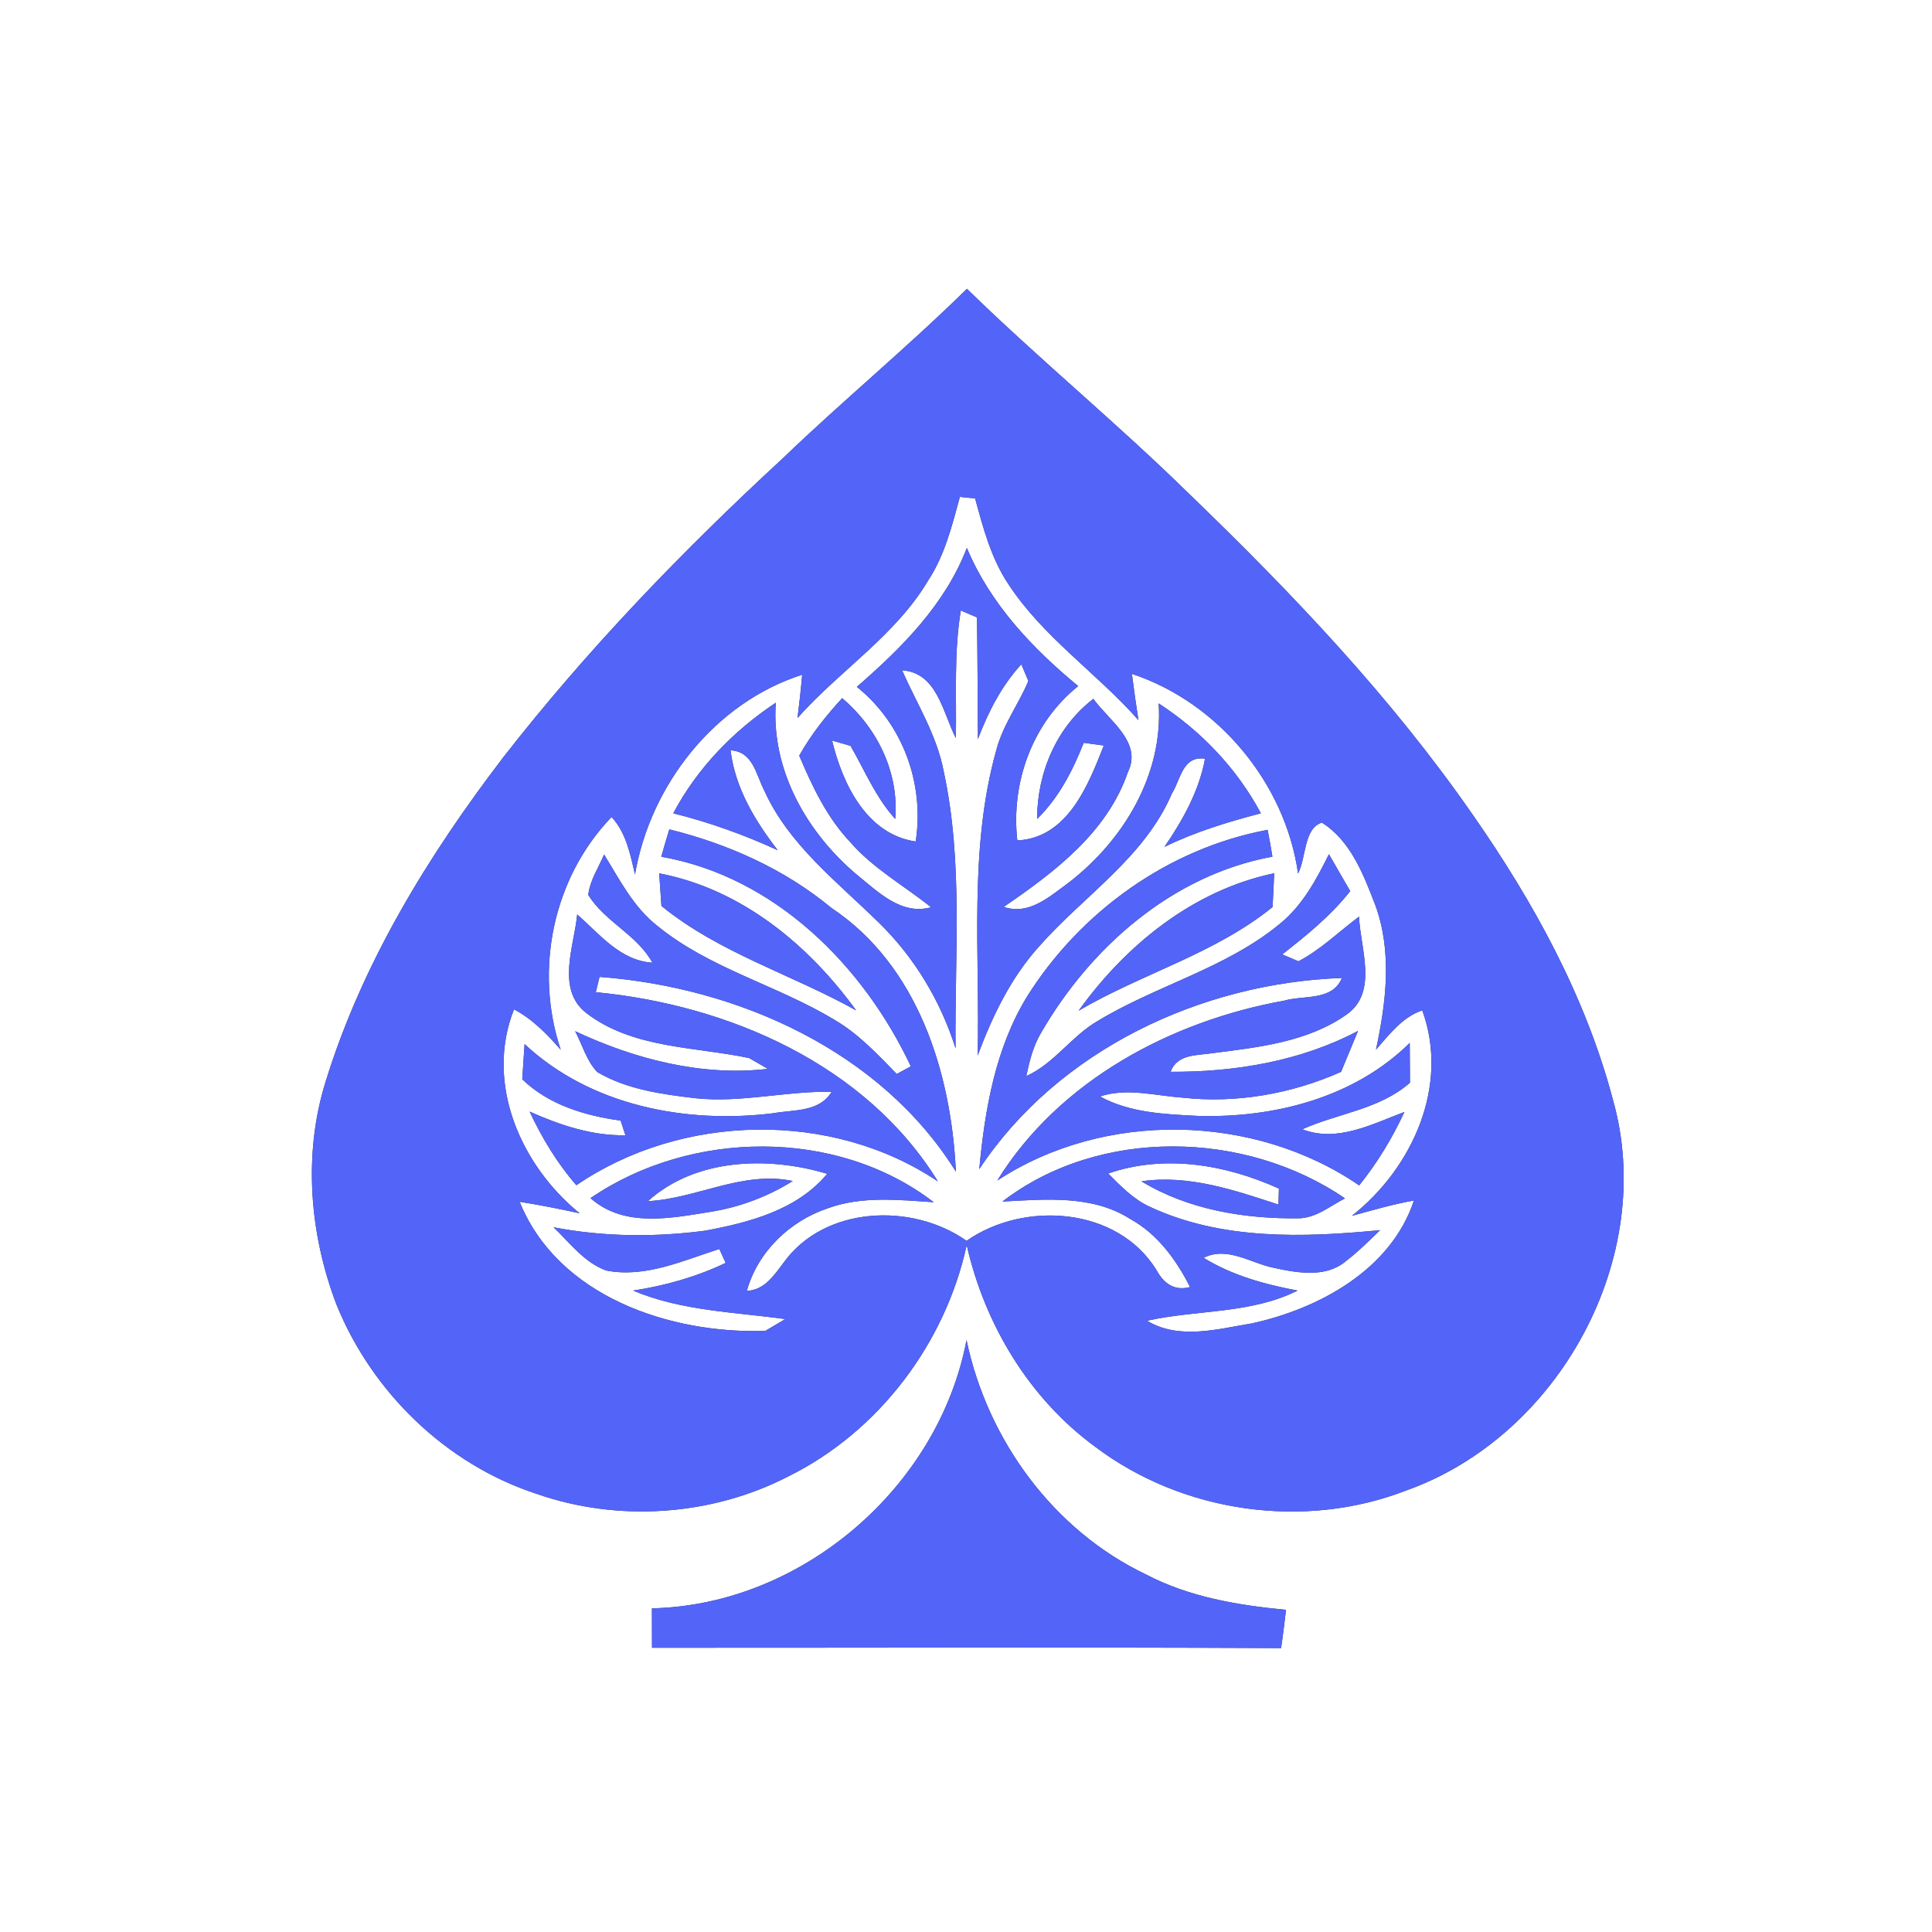 <?xml version="1.0" encoding="UTF-8" ?>
<!DOCTYPE svg PUBLIC "-//W3C//DTD SVG 1.1//EN" "http://www.w3.org/Graphics/SVG/1.1/DTD/svg11.dtd">
<svg width="250pt" height="250pt" viewBox="0 0 250 250" version="1.1" xmlns="http://www.w3.org/2000/svg">
<rect x="0" y="0" width="250" height="250" fill="#333333" stroke="none"/>
<g id="#ffffffff">
<path fill="#ffffff" opacity="1.00" d=" M 0.00 0.00 L 250.00 0.00 L 250.00 250.00 L 0.00 250.00 L 0.00 0.00 M 101.28 59.32 C 88.28 71.31 75.96 84.08 65.09 98.04 C 55.39 110.73 46.88 124.61 42.14 139.95 C 39.20 149.35 40.06 159.66 43.53 168.79 C 48.12 180.13 57.70 189.45 69.37 193.28 C 79.95 196.99 92.03 196.19 102.00 191.05 C 113.71 185.26 122.32 173.84 125.09 161.11 C 127.43 171.39 133.17 180.96 141.73 187.22 C 153.03 195.75 168.75 198.00 181.96 192.87 C 201.73 185.85 214.48 162.66 208.71 142.30 C 205.18 128.95 198.42 116.67 190.56 105.41 C 180.03 90.24 167.25 76.81 153.99 64.02 C 144.65 54.84 134.49 46.52 125.12 37.37 C 117.42 44.95 109.07 51.83 101.28 59.32 M 84.36 208.12 C 84.37 209.82 84.37 211.52 84.37 213.22 C 111.50 213.23 138.64 213.13 165.77 213.26 C 166.02 211.62 166.21 209.96 166.41 208.31 C 160.19 207.72 153.90 206.67 148.30 203.74 C 136.31 198.02 127.78 186.33 125.07 173.41 C 121.44 192.44 103.79 207.68 84.36 208.12 Z" />
<path fill="#ffffff" opacity="1.00" d=" M 124.21 64.30 C 124.70 64.35 125.69 64.45 126.18 64.50 C 127.22 68.31 128.24 72.22 130.46 75.55 C 134.95 82.44 141.93 87.09 147.32 93.19 C 147.00 91.20 146.72 89.20 146.47 87.20 C 157.65 90.90 166.31 101.36 167.97 113.03 C 169.04 110.95 168.70 107.17 171.05 106.45 C 174.76 108.76 176.46 113.21 177.97 117.14 C 180.17 123.18 179.37 129.69 178.05 135.83 C 179.79 133.86 181.44 131.62 184.04 130.74 C 187.60 140.51 182.75 151.18 174.93 157.33 C 177.59 156.61 180.24 155.82 182.96 155.35 C 179.99 164.31 170.69 169.34 161.98 171.25 C 157.52 171.98 152.58 173.41 148.42 170.90 C 154.90 169.46 161.81 170.05 167.91 167.00 C 163.68 166.20 159.45 165.05 155.75 162.76 C 158.84 161.21 161.88 163.49 164.90 164.07 C 167.92 164.73 171.61 165.37 174.17 163.18 C 175.75 161.97 177.16 160.56 178.59 159.18 C 168.63 160.15 158.10 160.49 148.81 156.17 C 146.67 155.20 145.03 153.48 143.40 151.85 C 150.70 149.33 158.61 150.69 165.49 153.80 C 165.48 154.32 165.45 155.35 165.43 155.87 C 159.71 154.00 153.82 151.97 147.70 152.86 C 153.79 156.56 161.06 157.73 168.08 157.65 C 170.33 157.59 172.13 156.05 174.04 155.07 C 161.16 146.25 142.28 145.83 129.71 155.48 C 135.27 155.19 141.34 154.59 146.26 157.74 C 149.78 159.68 152.21 163.02 153.99 166.54 C 151.94 167.10 150.56 166.04 149.63 164.32 C 144.58 156.16 132.53 155.36 125.07 160.56 C 118.01 155.58 106.67 156.04 101.39 163.40 C 100.15 165.03 98.94 166.93 96.64 167.04 C 98.05 161.98 102.19 158.00 107.12 156.35 C 111.51 154.75 116.27 155.26 120.83 155.57 C 108.25 145.90 89.33 146.19 76.41 155.04 C 80.78 158.90 86.80 157.63 92.01 156.80 C 95.77 156.19 99.37 154.83 102.59 152.82 C 96.06 151.46 90.17 155.10 83.84 155.43 C 90.02 149.85 99.41 149.60 107.04 151.89 C 103.14 156.58 96.99 158.18 91.25 159.25 C 84.74 160.11 78.09 160.05 71.63 158.81 C 73.74 160.82 75.60 163.37 78.43 164.40 C 83.48 165.40 88.37 163.12 93.08 161.62 L 93.90 163.42 C 90.11 165.23 86.06 166.37 81.92 167.00 C 88.18 169.64 94.99 169.77 101.61 170.69 C 100.97 171.07 99.69 171.83 99.04 172.21 C 86.76 172.64 72.20 167.78 67.24 155.51 C 69.85 155.92 72.43 156.44 75.01 157.00 C 67.39 150.81 62.72 140.19 66.51 130.61 C 68.90 131.86 70.79 133.83 72.56 135.84 C 69.10 125.51 71.55 113.59 79.14 105.72 C 81.03 107.78 81.56 110.54 82.17 113.16 C 84.14 101.58 92.50 90.92 103.80 87.31 C 103.64 89.18 103.43 91.05 103.20 92.91 C 108.64 86.77 115.88 82.25 120.12 75.09 C 122.26 71.83 123.19 68.01 124.21 64.30 M 110.87 88.88 C 116.81 93.62 119.65 101.42 118.49 108.89 C 112.13 107.96 109.03 101.43 107.67 95.83 C 108.27 96.00 109.46 96.34 110.06 96.51 C 111.90 99.71 113.32 103.19 115.84 105.97 C 116.35 99.95 113.51 94.19 108.98 90.34 C 106.88 92.62 104.94 95.07 103.42 97.78 C 105.11 101.78 107.01 105.79 110.03 108.98 C 112.99 112.39 116.99 114.60 120.48 117.40 C 116.61 118.47 113.61 115.39 110.88 113.19 C 104.40 107.74 99.76 99.61 100.39 90.93 C 94.89 94.58 90.23 99.39 87.12 105.24 C 91.77 106.40 96.29 108.02 100.64 110.02 C 97.70 106.21 95.13 101.97 94.53 97.09 C 97.44 97.24 97.82 100.22 98.89 102.28 C 102.06 109.32 108.34 114.10 113.71 119.38 C 118.32 123.87 121.71 129.52 123.65 135.66 C 123.52 123.72 124.66 111.60 122.12 99.84 C 121.24 95.13 118.63 91.06 116.73 86.74 C 121.28 87.03 122.00 92.24 123.69 95.52 C 123.79 90.01 123.42 84.46 124.33 79.00 C 124.85 79.22 125.90 79.67 126.42 79.89 C 126.50 85.14 126.51 90.39 126.54 95.64 C 127.88 92.13 129.60 88.74 132.16 85.96 C 132.39 86.50 132.84 87.58 133.07 88.12 C 131.80 91.14 129.77 93.82 128.93 97.03 C 125.32 109.90 126.82 123.40 126.51 136.59 C 128.40 131.52 130.78 126.56 134.42 122.51 C 140.19 115.94 148.11 110.98 151.65 102.67 C 152.77 100.92 153.01 97.74 155.93 98.18 C 155.15 102.37 153.06 106.11 150.68 109.59 C 154.65 107.64 158.90 106.36 163.16 105.24 C 160.05 99.44 155.44 94.60 149.93 91.02 C 150.55 100.24 145.34 108.83 138.20 114.28 C 135.80 116.03 133.11 118.48 129.89 117.35 C 136.45 112.85 143.28 107.73 145.96 99.88 C 147.85 96.02 143.45 93.19 141.48 90.43 C 136.69 94.11 134.21 100.01 134.20 105.98 C 137.00 103.24 138.81 99.73 140.23 96.12 C 140.88 96.21 142.18 96.38 142.83 96.47 C 140.81 101.63 138.14 108.43 131.64 108.75 C 130.80 101.26 133.58 93.54 139.52 88.78 C 133.57 83.88 128.12 78.11 125.11 70.90 C 122.30 78.22 116.68 83.84 110.87 88.88 M 85.57 110.86 C 100.21 113.43 111.72 124.92 117.86 137.99 C 117.41 138.23 116.50 138.72 116.04 138.97 C 113.56 136.44 111.11 133.79 108.02 131.99 C 100.62 127.50 91.89 125.37 85.10 119.84 C 81.99 117.43 80.19 113.85 78.17 110.57 C 77.44 112.29 76.34 113.91 76.12 115.80 C 78.27 119.29 82.43 120.94 84.42 124.57 C 80.26 124.31 77.59 120.87 74.69 118.33 C 74.30 122.43 71.92 128.02 75.87 131.09 C 81.88 135.70 89.86 135.42 96.93 136.91 C 97.54 137.26 98.75 137.96 99.36 138.31 C 90.83 139.31 82.11 137.05 74.42 133.43 C 75.35 135.19 75.89 137.25 77.28 138.72 C 81.11 140.98 85.65 141.60 90.00 142.11 C 95.90 142.74 101.72 141.16 107.61 141.28 C 106.03 143.93 102.69 143.58 100.07 144.05 C 88.75 145.45 76.42 143.08 67.88 135.10 C 67.80 136.24 67.65 138.52 67.58 139.66 C 71.02 142.98 75.68 144.36 80.31 145.01 C 80.46 145.48 80.78 146.43 80.93 146.90 C 76.59 146.99 72.45 145.58 68.53 143.84 C 70.14 147.26 72.09 150.51 74.58 153.37 C 88.18 144.07 107.62 143.64 121.37 152.88 C 112.04 137.75 94.27 130.04 77.10 128.39 C 77.22 127.90 77.46 126.91 77.58 126.41 C 95.45 127.75 113.96 135.98 123.69 151.61 C 123.10 138.79 118.76 124.92 107.59 117.49 C 101.52 112.46 94.23 109.21 86.61 107.32 C 86.25 108.50 85.90 109.67 85.57 110.86 M 132.89 128.97 C 128.79 135.68 127.44 143.57 126.72 151.28 C 136.94 135.85 155.45 127.19 173.64 126.55 C 172.41 129.57 168.71 128.74 166.15 129.49 C 151.51 132.13 137.03 139.85 129.04 152.77 C 142.88 143.68 162.25 144.06 175.88 153.39 C 178.22 150.48 180.16 147.28 181.73 143.89 C 177.54 145.45 173.06 147.88 168.52 146.13 C 173.15 144.04 178.50 143.58 182.45 140.10 C 182.43 138.38 182.42 136.66 182.42 134.95 C 175.26 142.04 164.88 144.68 155.04 144.40 C 150.73 144.18 146.21 144.01 142.34 141.88 C 145.83 140.73 149.44 141.78 152.97 142.03 C 159.97 142.81 167.11 141.55 173.53 138.70 C 174.26 136.93 174.99 135.16 175.73 133.40 C 168.32 137.32 159.79 138.74 151.48 138.69 C 152.34 136.32 155.00 136.60 157.03 136.26 C 162.93 135.51 169.26 134.81 174.25 131.28 C 178.37 128.39 176.02 122.73 175.86 118.61 C 173.26 120.55 170.91 122.88 168.02 124.39 C 167.49 124.17 166.45 123.72 165.92 123.50 C 169.08 121.03 172.22 118.48 174.72 115.31 C 173.79 113.72 172.88 112.12 171.96 110.53 C 170.33 113.84 168.52 117.20 165.59 119.56 C 158.67 125.27 149.74 127.48 142.15 132.05 C 138.69 134.01 136.46 137.60 132.80 139.25 C 133.21 137.35 133.67 135.41 134.67 133.72 C 141.09 122.57 151.73 113.22 164.65 110.85 C 164.46 109.69 164.26 108.53 164.03 107.38 C 151.18 109.78 139.80 117.97 132.89 128.97 M 85.30 113.01 C 85.39 114.41 85.49 115.82 85.59 117.23 C 93.07 123.33 102.47 126.09 110.79 130.75 C 104.60 122.21 95.89 115.03 85.30 113.01 M 139.57 130.79 C 147.77 125.97 157.20 123.43 164.67 117.37 C 164.75 115.91 164.82 114.46 164.88 113.00 C 154.41 115.19 145.70 122.26 139.57 130.79 Z" />
</g>
<g id="#5364f8ff">
<path fill="#5364f8" opacity="1.00" d=" M 101.28 59.32 C 109.07 51.83 117.42 44.95 125.12 37.37 C 134.49 46.52 144.65 54.84 153.99 64.02 C 167.25 76.81 180.03 90.24 190.56 105.41 C 198.42 116.67 205.18 128.95 208.71 142.30 C 214.48 162.66 201.73 185.85 181.96 192.87 C 168.75 198.00 153.03 195.75 141.73 187.22 C 133.17 180.96 127.43 171.39 125.09 161.11 C 122.32 173.84 113.71 185.26 102.00 191.05 C 92.03 196.19 79.95 196.99 69.37 193.28 C 57.70 189.45 48.12 180.13 43.53 168.79 C 40.06 159.66 39.20 149.35 42.14 139.95 C 46.88 124.61 55.39 110.73 65.09 98.04 C 75.96 84.08 88.28 71.31 101.28 59.32 M 124.21 64.30 C 123.19 68.01 122.26 71.83 120.12 75.09 C 115.88 82.25 108.64 86.77 103.20 92.91 C 103.43 91.05 103.64 89.18 103.80 87.31 C 92.50 90.92 84.14 101.58 82.17 113.16 C 81.56 110.54 81.03 107.78 79.14 105.72 C 71.55 113.59 69.10 125.51 72.56 135.84 C 70.79 133.83 68.90 131.86 66.51 130.61 C 62.72 140.19 67.39 150.81 75.01 157.00 C 72.43 156.44 69.85 155.92 67.24 155.51 C 72.20 167.78 86.76 172.64 99.04 172.21 C 99.69 171.83 100.97 171.07 101.61 170.69 C 94.99 169.77 88.18 169.64 81.92 167.00 C 86.06 166.37 90.11 165.23 93.90 163.42 L 93.08 161.62 C 88.37 163.12 83.48 165.40 78.43 164.40 C 75.60 163.37 73.74 160.82 71.63 158.81 C 78.09 160.05 84.74 160.11 91.25 159.25 C 96.99 158.18 103.14 156.58 107.04 151.89 C 99.41 149.60 90.02 149.85 83.84 155.43 C 90.17 155.10 96.06 151.46 102.59 152.82 C 99.37 154.83 95.77 156.19 92.01 156.80 C 86.80 157.63 80.78 158.90 76.41 155.04 C 89.33 146.19 108.25 145.90 120.83 155.57 C 116.27 155.26 111.51 154.75 107.12 156.35 C 102.19 158.00 98.05 161.98 96.64 167.04 C 98.94 166.93 100.15 165.03 101.39 163.40 C 106.67 156.04 118.01 155.58 125.07 160.56 C 132.53 155.36 144.58 156.16 149.63 164.32 C 150.56 166.04 151.94 167.10 153.99 166.54 C 152.21 163.02 149.78 159.68 146.26 157.74 C 141.34 154.59 135.27 155.19 129.71 155.48 C 142.28 145.83 161.16 146.25 174.04 155.07 C 172.13 156.05 170.33 157.59 168.08 157.65 C 161.06 157.73 153.79 156.56 147.70 152.86 C 153.82 151.97 159.71 154.00 165.43 155.87 C 165.45 155.35 165.48 154.32 165.49 153.80 C 158.61 150.69 150.70 149.33 143.40 151.85 C 145.03 153.48 146.67 155.20 148.81 156.17 C 158.10 160.49 168.63 160.15 178.59 159.18 C 177.16 160.56 175.75 161.97 174.17 163.18 C 171.61 165.37 167.92 164.73 164.90 164.07 C 161.88 163.49 158.84 161.21 155.75 162.76 C 159.45 165.05 163.68 166.20 167.91 167.00 C 161.81 170.05 154.90 169.46 148.42 170.90 C 152.58 173.41 157.52 171.98 161.98 171.25 C 170.69 169.34 179.99 164.31 182.96 155.35 C 180.24 155.82 177.59 156.61 174.93 157.33 C 182.75 151.18 187.60 140.51 184.04 130.74 C 181.44 131.62 179.79 133.86 178.05 135.83 C 179.37 129.69 180.17 123.18 177.97 117.14 C 176.46 113.21 174.76 108.76 171.05 106.45 C 168.70 107.17 169.04 110.95 167.97 113.03 C 166.31 101.36 157.65 90.90 146.47 87.20 C 146.72 89.20 147.00 91.20 147.32 93.19 C 141.93 87.09 134.95 82.44 130.46 75.55 C 128.24 72.22 127.22 68.31 126.18 64.50 C 125.69 64.45 124.70 64.35 124.21 64.30 Z" />
<path fill="#5364f8" opacity="1.00" d=" M 110.87 88.88 C 116.68 83.84 122.30 78.22 125.11 70.90 C 128.12 78.11 133.57 83.88 139.52 88.78 C 133.58 93.54 130.80 101.26 131.64 108.75 C 138.14 108.43 140.81 101.63 142.83 96.47 C 142.18 96.38 140.88 96.21 140.23 96.12 C 138.81 99.73 137.00 103.24 134.20 105.98 C 134.21 100.01 136.69 94.11 141.48 90.43 C 143.45 93.19 147.85 96.02 145.96 99.88 C 143.28 107.73 136.45 112.85 129.89 117.35 C 133.11 118.48 135.80 116.03 138.20 114.28 C 145.34 108.83 150.55 100.24 149.93 91.02 C 155.44 94.60 160.05 99.44 163.16 105.24 C 158.90 106.36 154.65 107.64 150.68 109.59 C 153.06 106.11 155.15 102.37 155.93 98.18 C 153.01 97.74 152.77 100.92 151.65 102.67 C 148.11 110.98 140.19 115.94 134.42 122.51 C 130.78 126.56 128.40 131.52 126.51 136.59 C 126.82 123.40 125.32 109.90 128.93 97.03 C 129.77 93.82 131.80 91.14 133.07 88.12 C 132.84 87.58 132.39 86.50 132.16 85.96 C 129.60 88.74 127.88 92.13 126.54 95.64 C 126.51 90.39 126.50 85.14 126.42 79.89 C 125.90 79.67 124.85 79.22 124.33 79.00 C 123.42 84.46 123.79 90.01 123.69 95.52 C 122.00 92.24 121.28 87.03 116.73 86.74 C 118.63 91.06 121.24 95.13 122.12 99.84 C 124.66 111.60 123.52 123.72 123.65 135.66 C 121.71 129.52 118.32 123.87 113.71 119.38 C 108.34 114.10 102.06 109.32 98.89 102.28 C 97.82 100.22 97.44 97.24 94.53 97.09 C 95.13 101.97 97.70 106.21 100.64 110.02 C 96.29 108.02 91.77 106.40 87.12 105.24 C 90.23 99.39 94.89 94.58 100.39 90.93 C 99.76 99.61 104.40 107.74 110.88 113.19 C 113.61 115.39 116.61 118.47 120.48 117.40 C 116.99 114.60 112.99 112.39 110.03 108.98 C 107.01 105.79 105.11 101.78 103.42 97.78 C 104.94 95.07 106.88 92.62 108.98 90.34 C 113.51 94.19 116.35 99.95 115.84 105.97 C 113.32 103.19 111.90 99.71 110.06 96.51 C 109.46 96.34 108.27 96.00 107.67 95.83 C 109.03 101.43 112.13 107.96 118.49 108.89 C 119.65 101.42 116.81 93.62 110.87 88.88 Z" />
<path fill="#5364f8" opacity="1.00" d=" M 85.57 110.86 C 85.90 109.67 86.25 108.50 86.61 107.32 C 94.23 109.21 101.52 112.46 107.59 117.49 C 118.76 124.92 123.10 138.79 123.69 151.61 C 113.96 135.98 95.45 127.75 77.58 126.41 C 77.46 126.91 77.22 127.90 77.10 128.39 C 94.27 130.04 112.04 137.75 121.37 152.88 C 107.62 143.64 88.18 144.07 74.58 153.37 C 72.09 150.51 70.14 147.26 68.53 143.84 C 72.45 145.58 76.59 146.99 80.93 146.90 C 80.78 146.43 80.46 145.48 80.31 145.01 C 75.68 144.36 71.02 142.98 67.58 139.66 C 67.65 138.52 67.80 136.24 67.88 135.10 C 76.42 143.08 88.75 145.45 100.07 144.05 C 102.69 143.58 106.03 143.93 107.61 141.28 C 101.72 141.16 95.90 142.74 90.00 142.11 C 85.65 141.60 81.11 140.98 77.28 138.72 C 75.89 137.25 75.35 135.19 74.42 133.43 C 82.11 137.05 90.83 139.31 99.36 138.31 C 98.75 137.96 97.54 137.26 96.93 136.91 C 89.86 135.42 81.88 135.70 75.87 131.09 C 71.92 128.02 74.30 122.43 74.69 118.33 C 77.59 120.87 80.26 124.31 84.42 124.57 C 82.43 120.94 78.27 119.29 76.12 115.80 C 76.34 113.91 77.44 112.29 78.17 110.57 C 80.19 113.85 81.99 117.43 85.10 119.84 C 91.89 125.37 100.62 127.50 108.02 131.99 C 111.11 133.79 113.56 136.44 116.04 138.97 C 116.50 138.72 117.41 138.23 117.86 137.99 C 111.72 124.92 100.21 113.43 85.57 110.86 Z" />
<path fill="#5364f8" opacity="1.00" d=" M 132.89 128.97 C 139.80 117.97 151.18 109.78 164.03 107.38 C 164.26 108.53 164.46 109.69 164.65 110.85 C 151.73 113.22 141.09 122.57 134.67 133.72 C 133.67 135.41 133.21 137.35 132.80 139.25 C 136.46 137.60 138.69 134.01 142.15 132.05 C 149.74 127.48 158.67 125.27 165.59 119.56 C 168.52 117.20 170.33 113.84 171.96 110.53 C 172.88 112.12 173.79 113.72 174.72 115.31 C 172.22 118.48 169.08 121.03 165.92 123.50 C 166.45 123.72 167.49 124.17 168.02 124.39 C 170.91 122.88 173.26 120.55 175.86 118.61 C 176.02 122.73 178.37 128.39 174.25 131.28 C 169.26 134.81 162.93 135.51 157.03 136.26 C 155.00 136.60 152.34 136.32 151.48 138.69 C 159.79 138.74 168.32 137.32 175.73 133.40 C 174.99 135.16 174.26 136.93 173.53 138.70 C 167.11 141.55 159.97 142.81 152.97 142.03 C 149.44 141.78 145.83 140.73 142.34 141.88 C 146.21 144.01 150.73 144.18 155.04 144.40 C 164.88 144.68 175.26 142.04 182.42 134.95 C 182.42 136.66 182.43 138.38 182.45 140.10 C 178.50 143.58 173.15 144.04 168.52 146.13 C 173.06 147.88 177.54 145.45 181.73 143.89 C 180.16 147.28 178.22 150.48 175.88 153.39 C 162.25 144.06 142.88 143.68 129.04 152.77 C 137.03 139.85 151.51 132.13 166.15 129.49 C 168.71 128.74 172.41 129.57 173.64 126.55 C 155.45 127.19 136.94 135.85 126.72 151.28 C 127.44 143.57 128.79 135.68 132.89 128.97 Z" />
<path fill="#5364f8" opacity="1.00" d=" M 85.30 113.01 C 95.89 115.03 104.60 122.21 110.79 130.75 C 102.47 126.09 93.07 123.33 85.59 117.23 C 85.49 115.82 85.39 114.41 85.30 113.01 Z" />
<path fill="#5364f8" opacity="1.00" d=" M 139.57 130.79 C 145.70 122.26 154.41 115.19 164.88 113.00 C 164.82 114.46 164.75 115.91 164.67 117.37 C 157.20 123.43 147.77 125.97 139.57 130.79 Z" />
<path fill="#5364f8" opacity="1.00" d=" M 84.36 208.12 C 103.79 207.68 121.44 192.44 125.07 173.41 C 127.78 186.33 136.31 198.02 148.30 203.74 C 153.90 206.67 160.19 207.72 166.41 208.31 C 166.21 209.96 166.02 211.62 165.77 213.26 C 138.64 213.13 111.50 213.23 84.37 213.22 C 84.37 211.52 84.37 209.82 84.36 208.12 Z" />
</g>
</svg>
